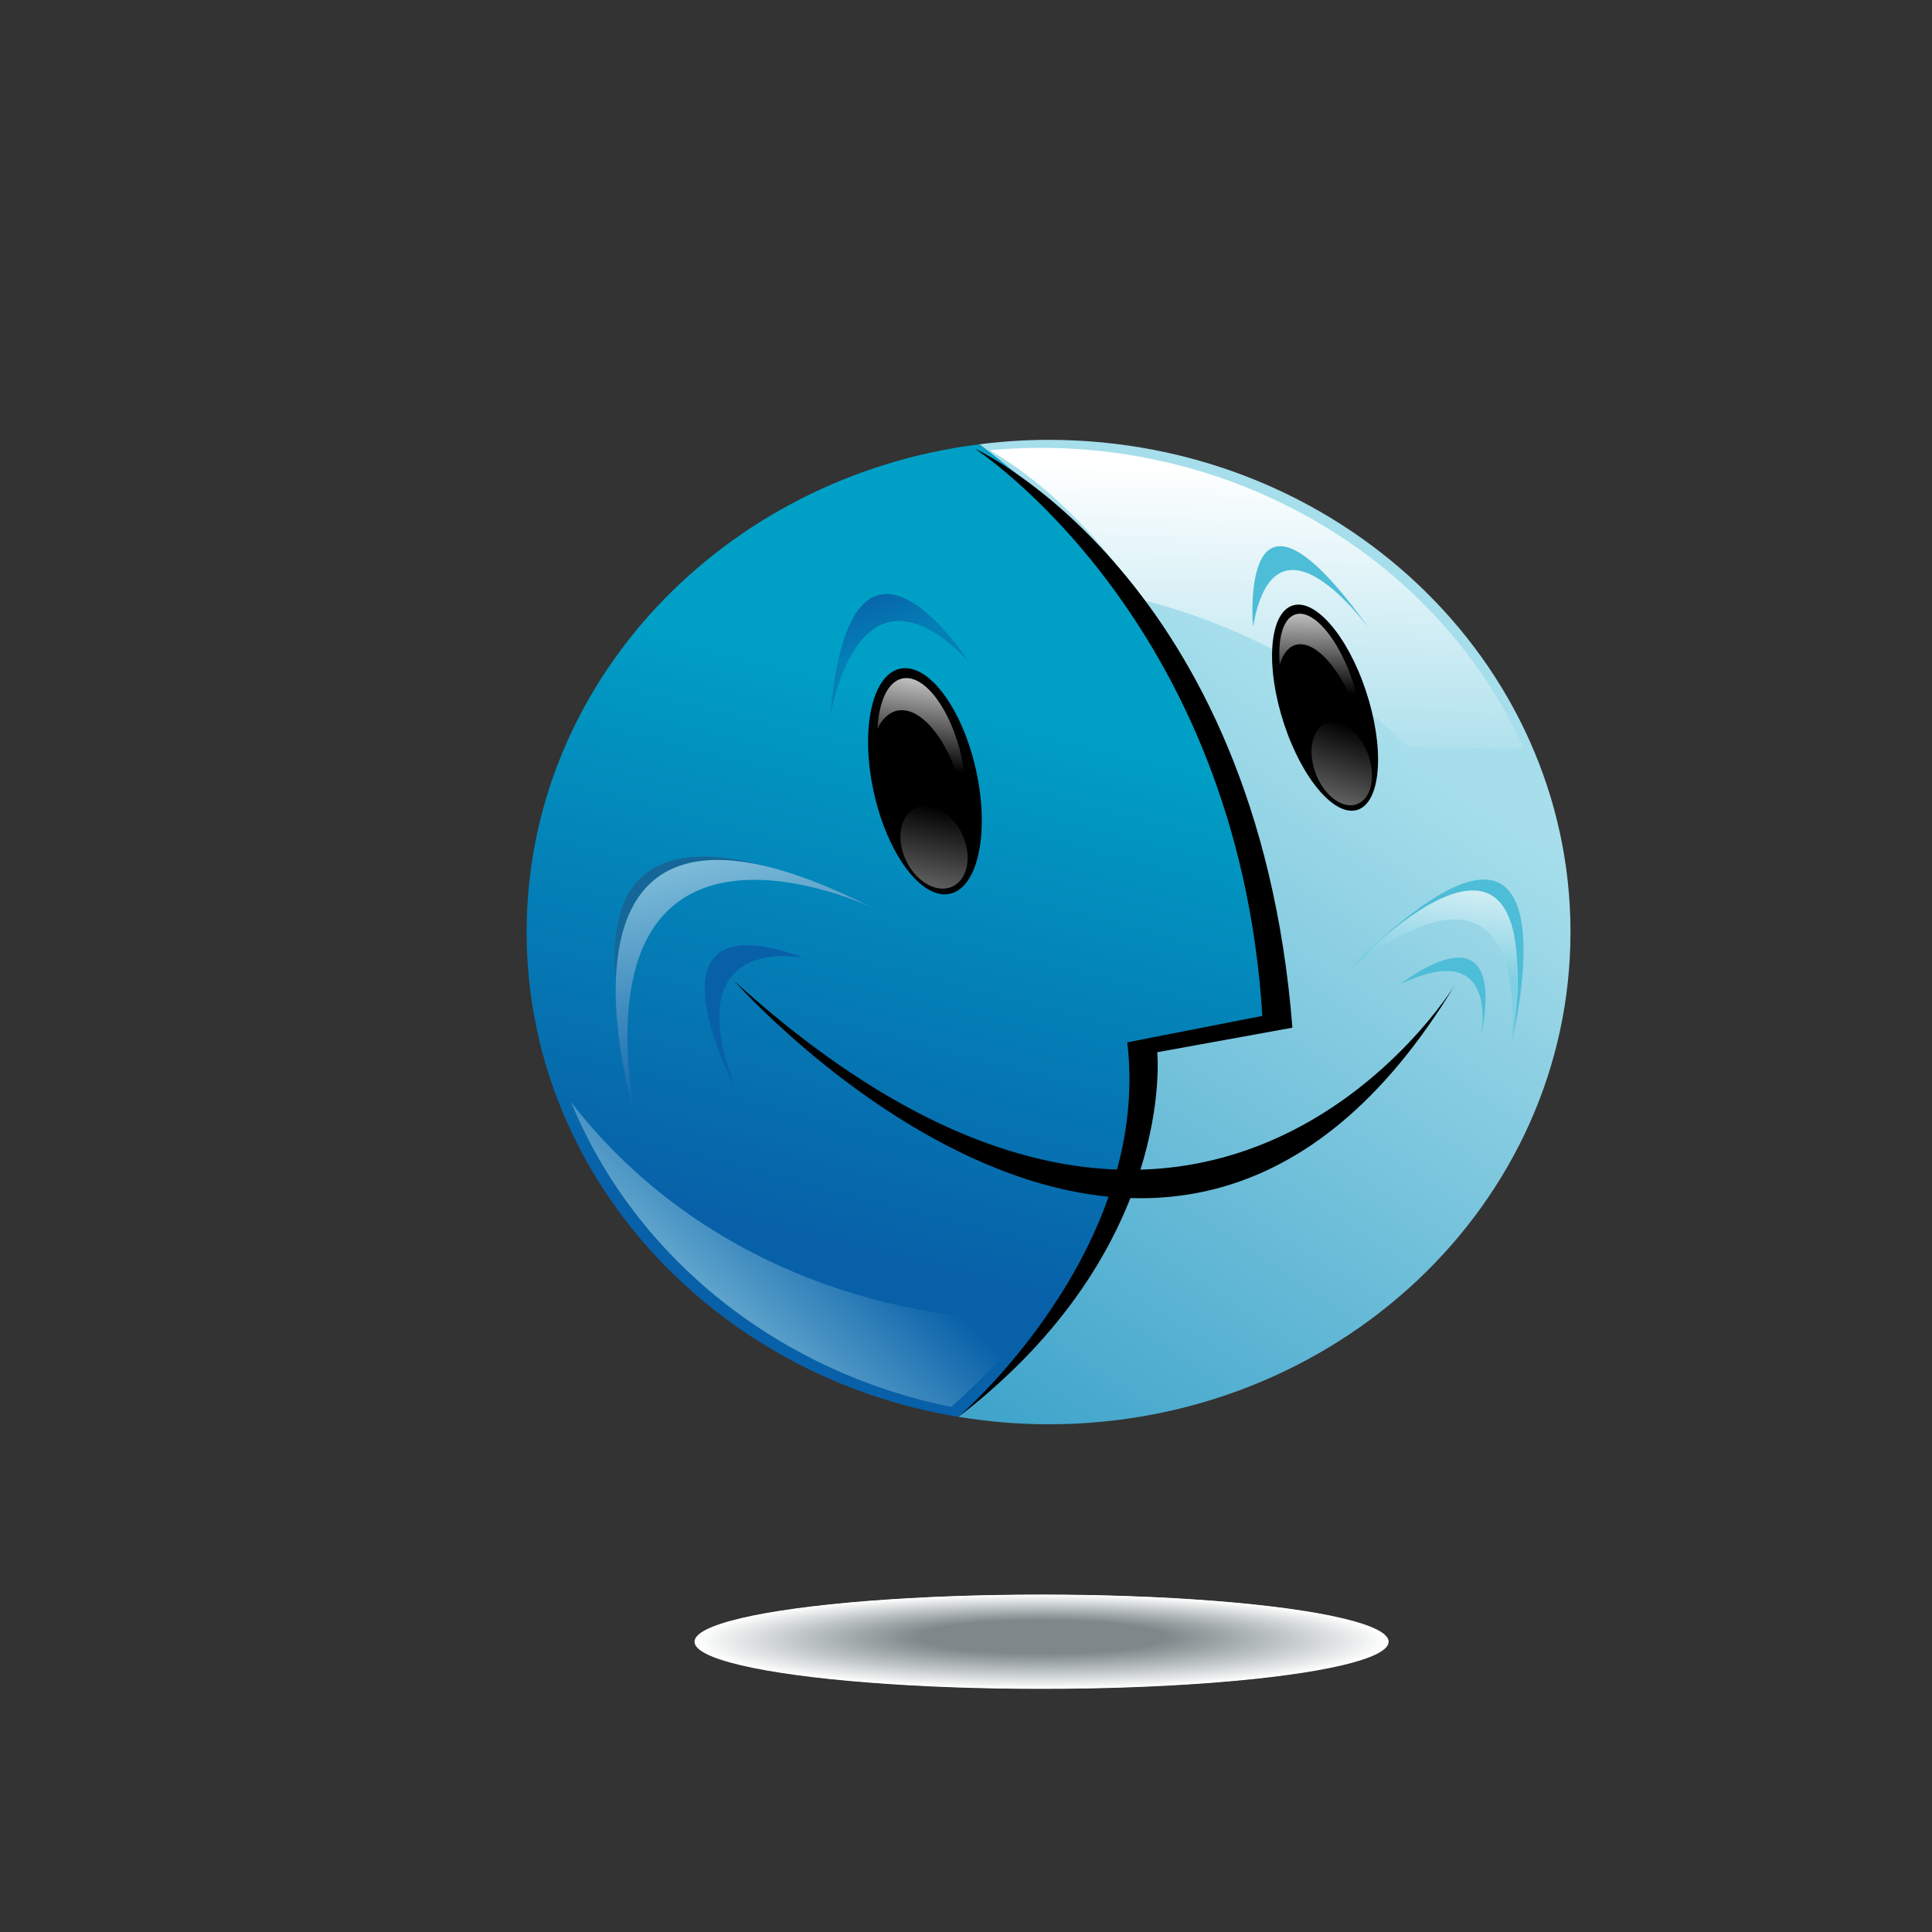 <?xml version="1.0" encoding="UTF-8" standalone="no"?>
<!-- Created with Inkscape (http://www.inkscape.org/) -->
<svg
   xmlns:dc="http://purl.org/dc/elements/1.1/"
   xmlns:cc="http://creativecommons.org/ns#"
   xmlns:rdf="http://www.w3.org/1999/02/22-rdf-syntax-ns#"
   xmlns:svg="http://www.w3.org/2000/svg"
   xmlns="http://www.w3.org/2000/svg"
   xmlns:xlink="http://www.w3.org/1999/xlink"
   xmlns:sodipodi="http://sodipodi.sourceforge.net/DTD/sodipodi-0.dtd"
   xmlns:inkscape="http://www.inkscape.org/namespaces/inkscape"
   width="50"
   height="50"
   id="svg31794"
   sodipodi:version="0.32"
   inkscape:version="0.46"
   sodipodi:docbase="/home/adriano/Desktop/umit_icons"
   sodipodi:docname="macosx.svg"
   inkscape:export-filename="/home/adriano/Desktop/umit_icons/macosx_75.png"
   inkscape:export-xdpi="84.879997"
   inkscape:export-ydpi="84.879997"
   inkscape:output_extension="org.inkscape.output.svg.inkscape"
   version="1.0">
  <rect width="100%" height="100%" fill="#333333" stroke="none"/>
  <defs
     id="defs3">
    <inkscape:perspective
       sodipodi:type="inkscape:persp3d"
       inkscape:vp_x="0 : 40 : 1"
       inkscape:vp_y="0 : 1000 : 0"
       inkscape:vp_z="80 : 40 : 1"
       inkscape:persp3d-origin="40 : 26.666667 : 1"
       id="perspective307" />
    <linearGradient
       id="XMLID_403_"
       gradientUnits="userSpaceOnUse"
       x1="744.783"
       y1="593.922"
       x2="755.195"
       y2="547.564"
       gradientTransform="matrix(0.908,9e-2,-2.4e-2,0.986,80.909,-61.293)">
      <stop
         offset="0"
         style="stop-color:#FFFFFF"
         id="stop4014" />
      <stop
         offset="1"
         style="stop-color:#000000"
         id="stop4016" />
      <midPointStop
         offset="0"
         style="stop-color:#FFFFFF"
         id="midPointStop4018" />
      <midPointStop
         offset="0.5"
         style="stop-color:#FFFFFF"
         id="midPointStop4020" />
      <midPointStop
         offset="1"
         style="stop-color:#000000"
         id="midPointStop4022" />
    </linearGradient>
    <linearGradient
       inkscape:collect="always"
       xlink:href="#XMLID_403_"
       id="linearGradient30244"
       gradientUnits="userSpaceOnUse"
       gradientTransform="matrix(0.908,9e-2,-2.4e-2,0.986,80.909,-61.293)"
       x1="744.783"
       y1="593.922"
       x2="755.195"
       y2="547.564" />
    <linearGradient
       id="XMLID_402_"
       gradientUnits="userSpaceOnUse"
       x1="657.099"
       y1="611.441"
       x2="667.512"
       y2="565.082">
      <stop
         offset="0"
         style="stop-color:#FFFFFF"
         id="stop3999" />
      <stop
         offset="1"
         style="stop-color:#000000"
         id="stop4001" />
      <midPointStop
         offset="0"
         style="stop-color:#FFFFFF"
         id="midPointStop4003" />
      <midPointStop
         offset="0.5"
         style="stop-color:#FFFFFF"
         id="midPointStop4005" />
      <midPointStop
         offset="1"
         style="stop-color:#000000"
         id="midPointStop4007" />
    </linearGradient>
    <linearGradient
       inkscape:collect="always"
       xlink:href="#XMLID_402_"
       id="linearGradient30243"
       gradientUnits="userSpaceOnUse"
       x1="657.099"
       y1="611.441"
       x2="667.512"
       y2="565.082" />
    <linearGradient
       id="XMLID_401_"
       gradientUnits="userSpaceOnUse"
       x1="737.697"
       y1="512.862"
       x2="732.344"
       y2="535.974"
       gradientTransform="matrix(0.98,-0.197,0.197,0.98,-76.656,158.577)">
      <stop
         offset="0"
         style="stop-color:#FFFFFF"
         id="stop3984" />
      <stop
         offset="1"
         style="stop-color:#000000"
         id="stop3986" />
      <midPointStop
         offset="0"
         style="stop-color:#FFFFFF"
         id="midPointStop3988" />
      <midPointStop
         offset="0.5"
         style="stop-color:#FFFFFF"
         id="midPointStop3990" />
      <midPointStop
         offset="1"
         style="stop-color:#000000"
         id="midPointStop3992" />
    </linearGradient>
    <linearGradient
       inkscape:collect="always"
       xlink:href="#XMLID_401_"
       id="linearGradient30242"
       gradientUnits="userSpaceOnUse"
       gradientTransform="matrix(0.98,-0.197,0.197,0.98,-76.656,158.577)"
       x1="737.697"
       y1="512.862"
       x2="732.344"
       y2="535.974" />
    <linearGradient
       id="XMLID_400_"
       gradientUnits="userSpaceOnUse"
       x1="664.17"
       y1="530.028"
       x2="658.48"
       y2="554.597"
       gradientTransform="matrix(0.998,-5.77e-2,5.77e-2,0.998,-26.46,40.303)">
      <stop
         offset="0"
         style="stop-color:#FFFFFF"
         id="stop3967" />
      <stop
         offset="1"
         style="stop-color:#000000"
         id="stop3969" />
      <midPointStop
         offset="0"
         style="stop-color:#FFFFFF"
         id="midPointStop3971" />
      <midPointStop
         offset="0.5"
         style="stop-color:#FFFFFF"
         id="midPointStop3973" />
      <midPointStop
         offset="1"
         style="stop-color:#000000"
         id="midPointStop3975" />
    </linearGradient>
    <linearGradient
       inkscape:collect="always"
       xlink:href="#XMLID_400_"
       id="linearGradient30241"
       gradientUnits="userSpaceOnUse"
       gradientTransform="matrix(0.998,-5.77e-2,5.77e-2,0.998,-26.46,40.303)"
       x1="664.17"
       y1="530.028"
       x2="658.48"
       y2="554.597" />
    <linearGradient
       id="XMLID_399_"
       gradientUnits="userSpaceOnUse"
       x1="775.172"
       y1="572.329"
       x2="771.028"
       y2="601.344">
      <stop
         offset="0"
         style="stop-color:#FFFFFF"
         id="stop3950" />
      <stop
         offset="1"
         style="stop-color:#80CFE2"
         id="stop3952" />
      <midPointStop
         offset="0"
         style="stop-color:#FFFFFF"
         id="midPointStop3954" />
      <midPointStop
         offset="0.5"
         style="stop-color:#FFFFFF"
         id="midPointStop3956" />
      <midPointStop
         offset="1"
         style="stop-color:#80CFE2"
         id="midPointStop3958" />
    </linearGradient>
    <linearGradient
       inkscape:collect="always"
       xlink:href="#XMLID_399_"
       id="linearGradient30240"
       gradientUnits="userSpaceOnUse"
       x1="775.172"
       y1="572.329"
       x2="771.028"
       y2="601.344" />
    <linearGradient
       id="XMLID_398_"
       gradientUnits="userSpaceOnUse"
       x1="613.708"
       y1="555.017"
       x2="632.309"
       y2="629.419">
      <stop
         offset="0"
         style="stop-color:#ABE0EC"
         id="stop3935" />
      <stop
         offset="1"
         style="stop-color:#0860A8"
         id="stop3937" />
      <midPointStop
         offset="0"
         style="stop-color:#ABE0EC"
         id="midPointStop3939" />
      <midPointStop
         offset="0.5"
         style="stop-color:#ABE0EC"
         id="midPointStop3941" />
      <midPointStop
         offset="1"
         style="stop-color:#0860A8"
         id="midPointStop3943" />
    </linearGradient>
    <linearGradient
       inkscape:collect="always"
       xlink:href="#XMLID_398_"
       id="linearGradient30239"
       gradientUnits="userSpaceOnUse"
       x1="613.708"
       y1="555.017"
       x2="632.309"
       y2="629.419" />
    <linearGradient
       id="XMLID_397_"
       gradientUnits="userSpaceOnUse"
       x1="655.783"
       y1="562.698"
       x2="667.868"
       y2="581.009"
       gradientTransform="matrix(0.6,0.143,-0.15,0.626,341.344,70.011)">
      <stop
         offset="0"
         style="stop-color:#0860A8"
         id="stop3675" />
      <stop
         offset="1"
         style="stop-color:#0480B7"
         id="stop3677" />
      <midPointStop
         offset="0"
         style="stop-color:#0860A8"
         id="midPointStop3679" />
      <midPointStop
         offset="0.5"
         style="stop-color:#0860A8"
         id="midPointStop3681" />
      <midPointStop
         offset="1"
         style="stop-color:#0480B7"
         id="midPointStop3683" />
    </linearGradient>
    <linearGradient
       inkscape:collect="always"
       xlink:href="#XMLID_397_"
       id="linearGradient30238"
       gradientUnits="userSpaceOnUse"
       gradientTransform="matrix(0.6,0.143,-0.15,0.626,341.344,70.011)"
       x1="655.783"
       y1="562.698"
       x2="667.868"
       y2="581.009" />
    <linearGradient
       id="XMLID_396_"
       gradientUnits="userSpaceOnUse"
       x1="597.908"
       y1="695.514"
       x2="644.035"
       y2="650.125">
      <stop
         offset="0"
         style="stop-color:#ABE0EC"
         id="stop3657" />
      <stop
         offset="1"
         style="stop-color:#0860A8"
         id="stop3659" />
      <midPointStop
         offset="0"
         style="stop-color:#ABE0EC"
         id="midPointStop3661" />
      <midPointStop
         offset="0.5"
         style="stop-color:#ABE0EC"
         id="midPointStop3663" />
      <midPointStop
         offset="1"
         style="stop-color:#0860A8"
         id="midPointStop3665" />
    </linearGradient>
    <linearGradient
       inkscape:collect="always"
       xlink:href="#XMLID_396_"
       id="linearGradient30237"
       gradientUnits="userSpaceOnUse"
       x1="597.908"
       y1="695.514"
       x2="644.035"
       y2="650.125" />
    <linearGradient
       id="XMLID_395_"
       gradientUnits="userSpaceOnUse"
       x1="731.738"
       y1="487.953"
       x2="721.222"
       y2="585.81"
       gradientTransform="matrix(0.997,-7.71e-2,7.71e-2,0.997,-32.807,59.153)">
      <stop
         offset="0"
         style="stop-color:#FFFFFF"
         id="stop3637" />
      <stop
         offset="1"
         style="stop-color:#80CFE2"
         id="stop3639" />
      <midPointStop
         offset="0"
         style="stop-color:#FFFFFF"
         id="midPointStop3641" />
      <midPointStop
         offset="0.5"
         style="stop-color:#FFFFFF"
         id="midPointStop3643" />
      <midPointStop
         offset="1"
         style="stop-color:#80CFE2"
         id="midPointStop3645" />
    </linearGradient>
    <linearGradient
       inkscape:collect="always"
       xlink:href="#XMLID_395_"
       id="linearGradient30236"
       gradientUnits="userSpaceOnUse"
       gradientTransform="matrix(0.997,-7.71e-2,7.71e-2,0.997,-32.807,59.153)"
       x1="731.738"
       y1="487.953"
       x2="721.222"
       y2="585.81" />
    <linearGradient
       id="XMLID_394_"
       gradientUnits="userSpaceOnUse"
       x1="742.973"
       y1="490.404"
       x2="698.777"
       y2="608.816"
       gradientTransform="matrix(0.98,0.149,-0.151,0.996,89.834,-108.256)">
      <stop
         offset="0"
         style="stop-color:#FFFFFF"
         id="stop3619" />
      <stop
         offset="1"
         style="stop-color:#80CFE2"
         id="stop3621" />
      <midPointStop
         offset="0"
         style="stop-color:#FFFFFF"
         id="midPointStop3623" />
      <midPointStop
         offset="0.5"
         style="stop-color:#FFFFFF"
         id="midPointStop3625" />
      <midPointStop
         offset="1"
         style="stop-color:#80CFE2"
         id="midPointStop3627" />
    </linearGradient>
    <linearGradient
       inkscape:collect="always"
       xlink:href="#XMLID_394_"
       id="linearGradient30235"
       gradientUnits="userSpaceOnUse"
       gradientTransform="matrix(0.98,0.149,-0.151,0.996,89.834,-108.256)"
       x1="742.973"
       y1="490.404"
       x2="698.777"
       y2="608.816" />
    <linearGradient
       id="XMLID_393_"
       gradientUnits="userSpaceOnUse"
       x1="747.33"
       y1="541.214"
       x2="650.381"
       y2="680.25">
      <stop
         offset="0"
         style="stop-color:#A6DEEB"
         id="stop3599" />
      <stop
         offset="1"
         style="stop-color:#41A5CB"
         id="stop3601" />
      <midPointStop
         offset="0"
         style="stop-color:#A6DEEB"
         id="midPointStop3603" />
      <midPointStop
         offset="0.5"
         style="stop-color:#A6DEEB"
         id="midPointStop3605" />
      <midPointStop
         offset="1"
         style="stop-color:#41A5CB"
         id="midPointStop3607" />
    </linearGradient>
    <linearGradient
       inkscape:collect="always"
       xlink:href="#XMLID_393_"
       id="linearGradient30234"
       gradientUnits="userSpaceOnUse"
       x1="747.33"
       y1="541.214"
       x2="650.381"
       y2="680.25" />
    <linearGradient
       id="XMLID_392_"
       gradientUnits="userSpaceOnUse"
       x1="674.474"
       y1="538.863"
       x2="640.831"
       y2="663.597">
      <stop
         offset="0"
         style="stop-color:#00A0C6"
         id="stop3584" />
      <stop
         offset="1"
         style="stop-color:#0860A8"
         id="stop3586" />
      <midPointStop
         offset="0"
         style="stop-color:#00A0C6"
         id="midPointStop3588" />
      <midPointStop
         offset="0.5"
         style="stop-color:#00A0C6"
         id="midPointStop3590" />
      <midPointStop
         offset="1"
         style="stop-color:#0860A8"
         id="midPointStop3592" />
    </linearGradient>
    <linearGradient
       inkscape:collect="always"
       xlink:href="#XMLID_392_"
       id="linearGradient30233"
       gradientUnits="userSpaceOnUse"
       x1="674.474"
       y1="538.863"
       x2="640.831"
       y2="663.597" />
  </defs>
  <sodipodi:namedview
     id="base"
     pagecolor="#ffffff"
     bordercolor="#666666"
     borderopacity="1.0"
     inkscape:pageopacity="0.0"
     inkscape:pageshadow="2"
     inkscape:zoom="4.5614035"
     inkscape:cx="33.499998"
     inkscape:cy="-1.3076904"
     inkscape:current-layer="layer1"
     showgrid="true"
     inkscape:grid-bbox="true"
     inkscape:window-width="1024"
     inkscape:window-height="722"
     inkscape:window-x="4"
     inkscape:window-y="25">
    <inkscape:grid
       id="GridFromPre046Settings"
       type="xygrid"
       originx="0px"
       originy="0pt"
       spacingx="1pt"
       spacingy="1pt"
       color="#0000ff"
       empcolor="#0000ff"
       opacity="0.2"
       empopacity="0.4"
       empspacing="5"
       units="pt"
       visible="true"
       enabled="true" />
  </sodipodi:namedview>
  <g
     id="layer1"
     inkscape:label="Layer 1"
     inkscape:groupmode="layer">
    <g
       id="g3578"
       transform="matrix(0.123,0,0,0.116,-57.689,-44.641)">
      <g
         id="g3580">
        <linearGradient
           id="linearGradient31964"
           gradientUnits="userSpaceOnUse"
           x1="674.474"
           y1="538.863"
           x2="640.831"
           y2="663.597">
          <stop
             offset="0"
             style="stop-color:#00A0C6"
             id="stop31966" />
          <stop
             offset="1"
             style="stop-color:#0860A8"
             id="stop31968" />
          <midPointStop
             offset="0"
             style="stop-color:#00A0C6"
             id="midPointStop31970" />
          <midPointStop
             offset="0.5"
             style="stop-color:#00A0C6"
             id="midPointStop31972" />
          <midPointStop
             offset="1"
             style="stop-color:#0860A8"
             id="midPointStop31974" />
        </linearGradient>
        <path
           knockout="Off"
           d="M 710.963,619.721 L 738.194,614.274 C 738.98,542.752 700.622,504.42 675.096,483.955 C 621.327,491.074 579.821,537.066 579.821,592.784 C 579.821,646.964 619.067,691.948 670.675,700.936 C 715.02,664.79 710.963,619.721 710.963,619.721 z"
           id="path3595"
           style="fill:url(#linearGradient30233)" />
        <linearGradient
           id="linearGradient31979"
           gradientUnits="userSpaceOnUse"
           x1="747.33"
           y1="541.214"
           x2="650.381"
           y2="680.25">
          <stop
             offset="0"
             style="stop-color:#A6DEEB"
             id="stop31981" />
          <stop
             offset="1"
             style="stop-color:#41A5CB"
             id="stop31983" />
          <midPointStop
             offset="0"
             style="stop-color:#A6DEEB"
             id="midPointStop31985" />
          <midPointStop
             offset="0.5"
             style="stop-color:#A6DEEB"
             id="midPointStop31987" />
          <midPointStop
             offset="1"
             style="stop-color:#41A5CB"
             id="midPointStop31989" />
        </linearGradient>
        <path
           knockout="Off"
           d="M 689.638,482.967 C 684.705,482.967 679.858,483.324 675.097,483.954 C 700.622,504.419 735.35,542.728 738.195,614.273 L 710.964,619.72 C 710.964,619.72 715.021,664.788 670.677,700.935 C 676.839,702.007 683.168,702.599 689.639,702.599 C 750.289,702.599 799.457,653.433 799.457,592.783 C 799.457,532.133 750.289,482.967 689.638,482.967 z"
           id="path3610"
           style="fill:url(#linearGradient30234)" />
      </g>
      <g
         id="g3613">
        <path
           knockout="Off"
           d="M 739.976,504.416 C 743.705,506.506 747.611,510.903 751.222,515.975 C 746.954,509.48 743.189,506.018 739.976,504.416 z"
           id="path3615"
           style="fill:none" />
        <linearGradient
           id="linearGradient31999"
           gradientUnits="userSpaceOnUse"
           x1="742.973"
           y1="490.404"
           x2="698.777"
           y2="608.816"
           gradientTransform="matrix(0.98,0.149,-0.151,0.996,89.834,-108.256)">
          <stop
             offset="0"
             style="stop-color:#FFFFFF"
             id="stop32001" />
          <stop
             offset="1"
             style="stop-color:#80CFE2"
             id="stop32003" />
          <midPointStop
             offset="0"
             style="stop-color:#FFFFFF"
             id="midPointStop32005" />
          <midPointStop
             offset="0.5"
             style="stop-color:#FFFFFF"
             id="midPointStop32007" />
          <midPointStop
             offset="1"
             style="stop-color:#80CFE2"
             id="midPointStop32009" />
        </linearGradient>
        <path
           knockout="Off"
           d="M 733.925,503.388 C 735.648,503.064 737.671,503.267 739.976,504.415 C 737.873,503.238 735.829,502.797 733.925,503.388 z"
           id="path3630"
           style="fill:url(#linearGradient30235)" />
      </g>
      <g
         id="g3633">
        <linearGradient
           id="linearGradient32017"
           gradientUnits="userSpaceOnUse"
           x1="731.738"
           y1="487.953"
           x2="721.222"
           y2="585.81"
           gradientTransform="matrix(0.997,-7.71e-2,7.71e-2,0.997,-32.807,59.153)">
          <stop
             offset="0"
             style="stop-color:#FFFFFF"
             id="stop32019" />
          <stop
             offset="1"
             style="stop-color:#80CFE2"
             id="stop32021" />
          <midPointStop
             offset="0"
             style="stop-color:#FFFFFF"
             id="midPointStop32023" />
          <midPointStop
             offset="0.5"
             style="stop-color:#FFFFFF"
             id="midPointStop32025" />
          <midPointStop
             offset="1"
             style="stop-color:#80CFE2"
             id="midPointStop32027" />
        </linearGradient>
        <path
           knockout="Off"
           d="M 677.287,485.29 C 686.698,491.147 698.091,501.251 709.356,518.685 C 730.631,524.381 750.03,535.75 765.392,551.484 L 789.672,551.95 C 770.914,507.718 725.253,480.55 677.287,485.29 z"
           id="path3648"
           style="fill:url(#linearGradient30236)" />
      </g>
      <path
         knockout="Off"
         d="M 706.203,617.387 L 734.619,611.485 C 729.453,522.92 674.099,484.91 674.099,484.91 C 674.099,484.91 733.455,513.581 740.95,614.116 L 712.505,619.587 C 712.505,619.587 716.702,663.446 670.677,700.937 C 670.676,700.936 711.369,663.885 706.203,617.387 z"
         id="path3651" />
      <g
         knockout="Off"
         id="g3653">
        <linearGradient
           id="linearGradient32037"
           gradientUnits="userSpaceOnUse"
           x1="597.908"
           y1="695.514"
           x2="644.035"
           y2="650.125">
          <stop
             offset="0"
             style="stop-color:#ABE0EC"
             id="stop32039" />
          <stop
             offset="1"
             style="stop-color:#0860A8"
             id="stop32041" />
          <midPointStop
             offset="0"
             style="stop-color:#ABE0EC"
             id="midPointStop32043" />
          <midPointStop
             offset="0.5"
             style="stop-color:#ABE0EC"
             id="midPointStop32045" />
          <midPointStop
             offset="1"
             style="stop-color:#0860A8"
             id="midPointStop32047" />
        </linearGradient>
        <path
           knockout="Off"
           d="M 686.195,679.413 C 649.282,679.181 612.575,662.874 589.18,630.727 C 602.868,665.998 633.462,691.112 669.169,698.717 C 674.392,693.801 680.699,687.163 686.195,679.413 z"
           id="path3668"
           style="fill:url(#linearGradient30237)" />
      </g>
      <path
         knockout="Off"
         d="M 600.98,617.674 C 600.98,617.674 591.882,558.898 645.506,584.581 C 645.506,584.582 585.18,550.503 600.98,617.674 z"
         id="path3671"
         style="fill:#146798" />
      <linearGradient
         id="linearGradient32055"
         gradientUnits="userSpaceOnUse"
         x1="655.783"
         y1="562.698"
         x2="667.868"
         y2="581.009"
         gradientTransform="matrix(0.6,0.143,-0.15,0.626,341.344,70.011)">
        <stop
           offset="0"
           style="stop-color:#0860A8"
           id="stop32057" />
        <stop
           offset="1"
           style="stop-color:#0480B7"
           id="stop32059" />
        <midPointStop
           offset="0"
           style="stop-color:#0860A8"
           id="midPointStop32061" />
        <midPointStop
           offset="0.5"
           style="stop-color:#0860A8"
           id="midPointStop32063" />
        <midPointStop
           offset="1"
           style="stop-color:#0480B7"
           id="midPointStop32065" />
      </linearGradient>
      <path
         knockout="Off"
         d="M 643.658,545.009 C 643.658,545.009 649.133,506.482 672.729,532.28 C 672.729,532.281 647.874,491.38 643.658,545.009 z"
         id="path3686"
         style="fill:url(#linearGradient30238)" />
      <path
         knockout="Off"
         d="M 757.352,525.468 C 757.352,525.468 737.403,495.667 732.654,524.738 C 732.654,524.738 729.348,483.654 757.352,525.468 z"
         id="path3688"
         style="fill:#4ebdd7" />
      <path
         knockout="Off"
         d="M 753.719,600.186 C 753.719,600.186 796.092,560.803 787.119,617.135 C 787.12,617.135 803.072,548.837 753.719,600.186 z"
         id="path3690"
         style="fill:#4ebdd7" />
      <path
         knockout="Off"
         d="M 763.636,604.446 C 763.636,604.446 786.568,585.004 780.585,616.409 C 780.585,616.409 785.073,593.478 763.636,604.446 z"
         id="path3692"
         style="fill:#4ebdd7" />
      <path
         knockout="Off"
         d="M 638.108,598.512 C 638.108,598.512 611.187,592.531 623.651,627.426 C 623.651,627.426 602.215,584.554 638.108,598.512 z"
         id="path3694"
         style="fill:#0860a8" />
      <path
         knockout="Off"
         d="M 775.209,604.473 C 775.209,604.473 721.62,697.993 623.544,603.735 C 623.544,603.735 713.963,712.215 775.209,604.473 z"
         id="path3696" />
      <g
         knockout="Off"
         id="g3698">
        <ellipse
           knockout="Off"
           cx="688.171"
           cy="751.11"
           rx="73.026"
           ry="10.514"
           id="ellipse3700"
           sodipodi:cx="688.17102"
           sodipodi:cy="751.10999"
           sodipodi:rx="73.026001"
           sodipodi:ry="10.514"
           style="fill:#ffffff" />
        <ellipse
           knockout="Off"
           cx="688.171"
           cy="751.1"
           rx="72.615"
           ry="10.455"
           id="ellipse3702"
           sodipodi:cx="688.17102"
           sodipodi:cy="751.09998"
           sodipodi:rx="72.614998"
           sodipodi:ry="10.455"
           style="fill:#fefefe" />
        <ellipse
           knockout="Off"
           cx="688.171"
           cy="751.09"
           rx="72.204"
           ry="10.396"
           id="ellipse3704"
           sodipodi:cx="688.17102"
           sodipodi:cy="751.09003"
           sodipodi:rx="72.204002"
           sodipodi:ry="10.396"
           style="fill:#fdfdfd" />
        <ellipse
           knockout="Off"
           cx="688.171"
           cy="751.083"
           rx="71.793"
           ry="10.336"
           id="ellipse3706"
           sodipodi:cx="688.17102"
           sodipodi:cy="751.08301"
           sodipodi:rx="71.792999"
           sodipodi:ry="10.336"
           style="fill:#fbfcfc" />
        <ellipse
           knockout="Off"
           cx="688.171"
           cy="751.073"
           rx="71.382"
           ry="10.277"
           id="ellipse3708"
           sodipodi:cx="688.17102"
           sodipodi:cy="751.073"
           sodipodi:rx="71.382004"
           sodipodi:ry="10.277"
           style="fill:#fafbfb" />
        <ellipse
           knockout="Off"
           cx="688.171"
           cy="751.063"
           rx="70.972"
           ry="10.219"
           id="ellipse3710"
           sodipodi:cx="688.17102"
           sodipodi:cy="751.06299"
           sodipodi:rx="70.972"
           sodipodi:ry="10.219"
           style="fill:#f9fafa" />
        <ellipse
           knockout="Off"
           cx="688.171"
           cy="751.053"
           rx="70.561"
           ry="10.16"
           id="ellipse3712"
           sodipodi:cx="688.17102"
           sodipodi:cy="751.05298"
           sodipodi:rx="70.560997"
           sodipodi:ry="10.16"
           style="fill:#f8f9f9" />
        <ellipse
           knockout="Off"
           cx="688.171"
           cy="751.045"
           rx="70.15"
           ry="10.1"
           id="ellipse3714"
           sodipodi:cx="688.17102"
           sodipodi:cy="751.04498"
           sodipodi:rx="70.150002"
           sodipodi:ry="10.1"
           style="fill:#f6f7f7" />
        <ellipse
           knockout="Off"
           cx="688.171"
           cy="751.036"
           rx="69.739"
           ry="10.041"
           id="ellipse3716"
           sodipodi:cx="688.17102"
           sodipodi:cy="751.03601"
           sodipodi:rx="69.738998"
           sodipodi:ry="10.041"
           style="fill:#f5f6f6" />
        <ellipse
           knockout="Off"
           cx="688.171"
           cy="751.026"
           rx="69.329"
           ry="9.982"
           id="ellipse3718"
           sodipodi:cx="688.17102"
           sodipodi:cy="751.026"
           sodipodi:rx="69.329002"
           sodipodi:ry="9.9820004"
           style="fill:#f4f5f5" />
        <ellipse
           knockout="Off"
           cx="688.171"
           cy="751.018"
           rx="68.917"
           ry="9.922"
           id="ellipse3720"
           sodipodi:cx="688.17102"
           sodipodi:cy="751.01801"
           sodipodi:rx="68.917"
           sodipodi:ry="9.9219999"
           style="fill:#f3f4f4" />
        <ellipse
           knockout="Off"
           cx="688.171"
           cy="751.008"
           rx="68.506"
           ry="9.863"
           id="ellipse3722"
           sodipodi:cx="688.17102"
           sodipodi:cy="751.008"
           sodipodi:rx="68.505997"
           sodipodi:ry="9.8629999"
           style="fill:#f2f3f3" />
        <ellipse
           knockout="Off"
           cx="688.17"
           cy="750.999"
           rx="68.096"
           ry="9.805"
           id="ellipse3724"
           sodipodi:cx="688.16998"
           sodipodi:cy="750.99902"
           sodipodi:rx="68.096001"
           sodipodi:ry="9.8050003"
           style="fill:#f0f2f2" />
        <ellipse
           knockout="Off"
           cx="688.171"
           cy="750.989"
           rx="67.685"
           ry="9.746"
           id="ellipse3726"
           sodipodi:cx="688.17102"
           sodipodi:cy="750.98901"
           sodipodi:rx="67.684998"
           sodipodi:ry="9.7460003"
           style="fill:#eff1f1" />
        <ellipse
           knockout="Off"
           cx="688.171"
           cy="750.981"
           rx="67.274"
           ry="9.686"
           id="ellipse3728"
           sodipodi:cx="688.17102"
           sodipodi:cy="750.98102"
           sodipodi:rx="67.274002"
           sodipodi:ry="9.6859999"
           style="fill:#eef0f0" />
        <ellipse
           knockout="Off"
           cx="688.17"
           cy="750.971"
           rx="66.863"
           ry="9.627"
           id="ellipse3730"
           sodipodi:cx="688.16998"
           sodipodi:cy="750.97101"
           sodipodi:rx="66.862999"
           sodipodi:ry="9.6269999"
           style="fill:#edefef" />
        <ellipse
           knockout="Off"
           cx="688.171"
           cy="750.961"
           rx="66.453"
           ry="9.568"
           id="ellipse3732"
           sodipodi:cx="688.17102"
           sodipodi:cy="750.961"
           sodipodi:rx="66.453003"
           sodipodi:ry="9.5679998"
           style="fill:#ebedee" />
        <ellipse
           knockout="Off"
           cx="688.171"
           cy="750.954"
           rx="66.042"
           ry="9.508"
           id="ellipse3734"
           sodipodi:cx="688.17102"
           sodipodi:cy="750.95398"
           sodipodi:rx="66.042"
           sodipodi:ry="9.5080004"
           style="fill:#eaeced" />
        <ellipse
           knockout="Off"
           cx="688.171"
           cy="750.944"
           rx="65.63"
           ry="9.449"
           id="ellipse3736"
           sodipodi:cx="688.17102"
           sodipodi:cy="750.94397"
           sodipodi:rx="65.629997"
           sodipodi:ry="9.4490004"
           style="fill:#e9ebec" />
        <ellipse
           knockout="Off"
           cx="688.171"
           cy="750.934"
           rx="65.22"
           ry="9.391"
           id="ellipse3738"
           sodipodi:cx="688.17102"
           sodipodi:cy="750.93402"
           sodipodi:rx="65.220001"
           sodipodi:ry="9.3909998"
           style="fill:#e8ebeb" />
        <ellipse
           knockout="Off"
           cx="688.171"
           cy="750.926"
           rx="64.809"
           ry="9.33"
           id="ellipse3740"
           sodipodi:cx="688.17102"
           sodipodi:cy="750.92603"
           sodipodi:rx="64.808998"
           sodipodi:ry="9.3299999"
           style="fill:#e7eaea" />
        <ellipse
           knockout="Off"
           cx="688.171"
           cy="750.917"
           rx="64.398"
           ry="9.271"
           id="ellipse3742"
           sodipodi:cx="688.17102"
           sodipodi:cy="750.91699"
           sodipodi:rx="64.398003"
           sodipodi:ry="9.2709999"
           style="fill:#e5e8e9" />
        <ellipse
           knockout="Off"
           cx="688.17"
           cy="750.907"
           rx="63.987"
           ry="9.213"
           id="ellipse3744"
           sodipodi:cx="688.16998"
           sodipodi:cy="750.90698"
           sodipodi:rx="63.987"
           sodipodi:ry="9.2130003"
           style="fill:#e4e7e8" />
        <ellipse
           knockout="Off"
           cx="688.17"
           cy="750.897"
           rx="63.576"
           ry="9.154"
           id="ellipse3746"
           sodipodi:cx="688.16998"
           sodipodi:cy="750.89697"
           sodipodi:rx="63.576"
           sodipodi:ry="9.1540003"
           style="fill:#e3e6e7" />
        <ellipse
           knockout="Off"
           cx="688.171"
           cy="750.889"
           rx="63.166"
           ry="9.094"
           id="ellipse3748"
           sodipodi:cx="688.17102"
           sodipodi:cy="750.88898"
           sodipodi:rx="63.166"
           sodipodi:ry="9.0939999"
           style="fill:#e2e5e6" />
        <ellipse
           knockout="Off"
           cx="688.17"
           cy="750.879"
           rx="62.755"
           ry="9.035"
           id="ellipse3750"
           sodipodi:cx="688.16998"
           sodipodi:cy="750.87903"
           sodipodi:rx="62.755001"
           sodipodi:ry="9.0349998"
           style="fill:#e1e4e5" />
        <ellipse
           knockout="Off"
           cx="688.171"
           cy="750.87"
           rx="62.344"
           ry="8.977"
           id="ellipse3752"
           sodipodi:cx="688.17102"
           sodipodi:cy="750.87"
           sodipodi:rx="62.344002"
           sodipodi:ry="8.9770002"
           style="fill:#e0e3e4" />
        <ellipse
           knockout="Off"
           cx="688.171"
           cy="750.862"
           rx="61.933"
           ry="8.916"
           id="ellipse3754"
           sodipodi:cx="688.17102"
           sodipodi:cy="750.862"
           sodipodi:rx="61.932999"
           sodipodi:ry="8.9160004"
           style="fill:#dfe2e3" />
        <ellipse
           knockout="Off"
           cx="688.171"
           cy="750.852"
           rx="61.522"
           ry="8.857"
           id="ellipse3756"
           sodipodi:cx="688.17102"
           sodipodi:cy="750.85199"
           sodipodi:rx="61.521999"
           sodipodi:ry="8.8570004"
           style="fill:#dee1e2" />
        <ellipse
           knockout="Off"
           cx="688.171"
           cy="750.842"
           rx="61.112"
           ry="8.799"
           id="ellipse3758"
           sodipodi:cx="688.17102"
           sodipodi:cy="750.84198"
           sodipodi:rx="61.112"
           sodipodi:ry="8.7989998"
           style="fill:#dde0e1" />
        <ellipse
           knockout="Off"
           cx="688.171"
           cy="750.833"
           rx="60.701"
           ry="8.74"
           id="ellipse3760"
           sodipodi:cx="688.17102"
           sodipodi:cy="750.83301"
           sodipodi:rx="60.701"
           sodipodi:ry="8.7399998"
           style="fill:#dbdfe0" />
        <ellipse
           knockout="Off"
           cx="688.171"
           cy="750.825"
           rx="60.29"
           ry="8.68"
           id="ellipse3762"
           sodipodi:cx="688.17102"
           sodipodi:cy="750.82501"
           sodipodi:rx="60.290001"
           sodipodi:ry="8.6800003"
           style="fill:#dadedf" />
        <ellipse
           knockout="Off"
           cx="688.171"
           cy="750.815"
           rx="59.879"
           ry="8.621"
           id="ellipse3764"
           sodipodi:cx="688.17102"
           sodipodi:cy="750.815"
           sodipodi:rx="59.879002"
           sodipodi:ry="8.6210003"
           style="fill:#d9ddde" />
        <ellipse
           knockout="Off"
           cx="688.171"
           cy="750.805"
           rx="59.468"
           ry="8.562"
           id="ellipse3766"
           sodipodi:cx="688.17102"
           sodipodi:cy="750.80499"
           sodipodi:rx="59.467999"
           sodipodi:ry="8.5620003"
           style="fill:#d8dcdd" />
        <ellipse
           knockout="Off"
           cx="688.171"
           cy="750.797"
           rx="59.057"
           ry="8.502"
           id="ellipse3768"
           sodipodi:cx="688.17102"
           sodipodi:cy="750.797"
           sodipodi:rx="59.056999"
           sodipodi:ry="8.5019999"
           style="fill:#d6dadb" />
        <ellipse
           knockout="Off"
           cx="688.171"
           cy="750.788"
           rx="58.646"
           ry="8.443"
           id="ellipse3770"
           sodipodi:cx="688.17102"
           sodipodi:cy="750.78802"
           sodipodi:rx="58.646"
           sodipodi:ry="8.4429998"
           style="fill:#d5d9da" />
        <ellipse
           knockout="Off"
           cx="688.171"
           cy="750.778"
           rx="58.236"
           ry="8.385"
           id="ellipse3772"
           sodipodi:cx="688.17102"
           sodipodi:cy="750.77802"
           sodipodi:rx="58.236"
           sodipodi:ry="8.3850002"
           style="fill:#d4d8d9" />
        <ellipse
           knockout="Off"
           cx="688.171"
           cy="750.768"
           rx="57.825"
           ry="8.326"
           id="ellipse3774"
           sodipodi:cx="688.17102"
           sodipodi:cy="750.76801"
           sodipodi:rx="57.825001"
           sodipodi:ry="8.3260002"
           style="fill:#d3d7d8" />
        <ellipse
           knockout="Off"
           cx="688.171"
           cy="750.76"
           rx="57.414"
           ry="8.266"
           id="ellipse3776"
           sodipodi:cx="688.17102"
           sodipodi:cy="750.76001"
           sodipodi:rx="57.414001"
           sodipodi:ry="8.2659998"
           style="fill:#d2d6d7" />
        <ellipse
           knockout="Off"
           cx="688.171"
           cy="750.75"
           rx="57.003"
           ry="8.207"
           id="ellipse3778"
           sodipodi:cx="688.17102"
           sodipodi:cy="750.75"
           sodipodi:rx="57.002998"
           sodipodi:ry="8.2069998"
           style="fill:#d0d5d6" />
        <ellipse
           knockout="Off"
           cx="688.171"
           cy="750.741"
           rx="56.592"
           ry="8.148"
           id="ellipse3780"
           sodipodi:cx="688.17102"
           sodipodi:cy="750.74103"
           sodipodi:rx="56.591999"
           sodipodi:ry="8.1479998"
           style="fill:#cfd4d5" />
        <ellipse
           knockout="Off"
           cx="688.171"
           cy="750.731"
           rx="56.181"
           ry="8.09"
           id="ellipse3782"
           sodipodi:cx="688.17102"
           sodipodi:cy="750.73102"
           sodipodi:rx="56.181"
           sodipodi:ry="8.0900002"
           style="fill:#ced3d4" />
        <ellipse
           knockout="Off"
           cx="688.171"
           cy="750.723"
           rx="55.77"
           ry="8.029"
           id="ellipse3784"
           sodipodi:cx="688.17102"
           sodipodi:cy="750.72302"
           sodipodi:rx="55.77"
           sodipodi:ry="8.0290003"
           style="fill:#cdd2d3" />
        <ellipse
           knockout="Off"
           cx="688.171"
           cy="750.713"
           rx="55.36"
           ry="7.971"
           id="ellipse3786"
           sodipodi:cx="688.17102"
           sodipodi:cy="750.71301"
           sodipodi:rx="55.360001"
           sodipodi:ry="7.9710002"
           style="fill:#ccd1d2" />
        <ellipse
           knockout="Off"
           cx="688.171"
           cy="750.704"
           rx="54.949"
           ry="7.912"
           id="ellipse3788"
           sodipodi:cx="688.17102"
           sodipodi:cy="750.70398"
           sodipodi:rx="54.949001"
           sodipodi:ry="7.9120002"
           style="fill:#cbd0d1" />
        <ellipse
           knockout="Off"
           cx="688.17"
           cy="750.696"
           rx="54.538"
           ry="7.852"
           id="ellipse3790"
           sodipodi:cx="688.16998"
           sodipodi:cy="750.69598"
           sodipodi:rx="54.537998"
           sodipodi:ry="7.8520002"
           style="fill:#cacfd0" />
        <ellipse
           knockout="Off"
           cx="688.171"
           cy="750.686"
           rx="54.126"
           ry="7.793"
           id="ellipse3792"
           sodipodi:cx="688.17102"
           sodipodi:cy="750.68597"
           sodipodi:rx="54.125999"
           sodipodi:ry="7.7930002"
           style="fill:#c9cecf" />
        <ellipse
           knockout="Off"
           cx="688.171"
           cy="750.676"
           rx="53.716"
           ry="7.734"
           id="ellipse3794"
           sodipodi:cx="688.17102"
           sodipodi:cy="750.67603"
           sodipodi:rx="53.716"
           sodipodi:ry="7.7340002"
           style="fill:#c8cdce" />
        <ellipse
           knockout="Off"
           cx="688.171"
           cy="750.668"
           rx="53.305"
           ry="7.674"
           id="ellipse3796"
           sodipodi:cx="688.17102"
           sodipodi:cy="750.66803"
           sodipodi:rx="53.305"
           sodipodi:ry="7.6739998"
           style="fill:#c6cccd" />
        <ellipse
           knockout="Off"
           cx="688.17"
           cy="750.659"
           rx="52.895"
           ry="7.615"
           id="ellipse3798"
           sodipodi:cx="688.16998"
           sodipodi:cy="750.659"
           sodipodi:rx="52.895"
           sodipodi:ry="7.6149998"
           style="fill:#c5cbcc" />
        <ellipse
           knockout="Off"
           cx="688.171"
           cy="750.649"
           rx="52.484"
           ry="7.557"
           id="ellipse3800"
           sodipodi:cx="688.17102"
           sodipodi:cy="750.64899"
           sodipodi:rx="52.484001"
           sodipodi:ry="7.5570002"
           style="fill:#c4cacb" />
        <ellipse
           knockout="Off"
           cx="688.171"
           cy="750.639"
           rx="52.073"
           ry="7.498"
           id="ellipse3802"
           sodipodi:cx="688.17102"
           sodipodi:cy="750.63898"
           sodipodi:rx="52.073002"
           sodipodi:ry="7.4980001"
           style="fill:#c3c9ca" />
        <ellipse
           knockout="Off"
           cx="688.17"
           cy="750.631"
           rx="51.662"
           ry="7.438"
           id="ellipse3804"
           sodipodi:cx="688.16998"
           sodipodi:cy="750.63098"
           sodipodi:rx="51.661999"
           sodipodi:ry="7.4380002"
           style="fill:#c1c7c9" />
        <ellipse
           knockout="Off"
           cx="688.171"
           cy="750.622"
           rx="51.251"
           ry="7.379"
           id="ellipse3806"
           sodipodi:cx="688.17102"
           sodipodi:cy="750.62201"
           sodipodi:rx="51.250999"
           sodipodi:ry="7.3790002"
           style="fill:#c0c6c8" />
        <ellipse
           knockout="Off"
           cx="688.171"
           cy="750.612"
           rx="50.84"
           ry="7.32"
           id="ellipse3808"
           sodipodi:cx="688.17102"
           sodipodi:cy="750.612"
           sodipodi:rx="50.84"
           sodipodi:ry="7.3200002"
           style="fill:#c0c5c7" />
        <ellipse
           knockout="Off"
           cx="688.171"
           cy="750.604"
           rx="50.429"
           ry="7.26"
           id="ellipse3810"
           sodipodi:cx="688.17102"
           sodipodi:cy="750.604"
           sodipodi:rx="50.429001"
           sodipodi:ry="7.2600002"
           style="fill:#bfc4c6" />
        <ellipse
           knockout="Off"
           cx="688.171"
           cy="750.594"
           rx="50.019"
           ry="7.201"
           id="ellipse3812"
           sodipodi:cx="688.17102"
           sodipodi:cy="750.59399"
           sodipodi:rx="50.019001"
           sodipodi:ry="7.2010002"
           style="fill:#bec3c5" />
        <ellipse
           knockout="Off"
           cx="688.171"
           cy="750.584"
           rx="49.608"
           ry="7.143"
           id="ellipse3814"
           sodipodi:cx="688.17102"
           sodipodi:cy="750.58398"
           sodipodi:rx="49.608002"
           sodipodi:ry="7.1430001"
           style="fill:#bcc2c4" />
        <ellipse
           knockout="Off"
           cx="688.171"
           cy="750.575"
           rx="49.197"
           ry="7.084"
           id="ellipse3816"
           sodipodi:cx="688.17102"
           sodipodi:cy="750.57501"
           sodipodi:rx="49.196999"
           sodipodi:ry="7.0840001"
           style="fill:#bbc1c3" />
        <ellipse
           knockout="Off"
           cx="688.171"
           cy="750.567"
           rx="48.786"
           ry="7.023"
           id="ellipse3818"
           sodipodi:cx="688.17102"
           sodipodi:cy="750.56702"
           sodipodi:rx="48.785999"
           sodipodi:ry="7.0229998"
           style="fill:#bac0c2" />
        <ellipse
           knockout="Off"
           cx="688.171"
           cy="750.557"
           rx="48.375"
           ry="6.965"
           id="ellipse3820"
           sodipodi:cx="688.17102"
           sodipodi:cy="750.55701"
           sodipodi:rx="48.375"
           sodipodi:ry="6.9650002"
           style="fill:#b9bfc1" />
        <ellipse
           knockout="Off"
           cx="688.171"
           cy="750.547"
           rx="47.964"
           ry="6.906"
           id="ellipse3822"
           sodipodi:cx="688.17102"
           sodipodi:cy="750.547"
           sodipodi:rx="47.964001"
           sodipodi:ry="6.9060001"
           style="fill:#b7bebf" />
        <ellipse
           knockout="Off"
           cx="688.171"
           cy="750.54"
           rx="47.553"
           ry="6.846"
           id="ellipse3824"
           sodipodi:cx="688.17102"
           sodipodi:cy="750.53998"
           sodipodi:rx="47.553001"
           sodipodi:ry="6.8460002"
           style="fill:#b6bdbe" />
        <ellipse
           knockout="Off"
           cx="688.171"
           cy="750.53"
           rx="47.143"
           ry="6.787"
           id="ellipse3826"
           sodipodi:cx="688.17102"
           sodipodi:cy="750.53003"
           sodipodi:rx="47.143002"
           sodipodi:ry="6.7870002"
           style="fill:#b5bcbd" />
        <ellipse
           knockout="Off"
           cx="688.171"
           cy="750.52"
           rx="46.732"
           ry="6.729"
           id="ellipse3828"
           sodipodi:cx="688.17102"
           sodipodi:cy="750.52002"
           sodipodi:rx="46.731998"
           sodipodi:ry="6.7290001"
           style="fill:#b4bbbd" />
        <ellipse
           knockout="Off"
           cx="688.171"
           cy="750.51"
           rx="46.321"
           ry="6.67"
           id="ellipse3830"
           sodipodi:cx="688.17102"
           sodipodi:cy="750.51001"
           sodipodi:rx="46.320999"
           sodipodi:ry="6.6700001"
           style="fill:#b3babc" />
        <ellipse
           knockout="Off"
           cx="688.171"
           cy="750.502"
           rx="45.911"
           ry="6.609"
           id="ellipse3832"
           sodipodi:cx="688.17102"
           sodipodi:cy="750.50201"
           sodipodi:rx="45.910999"
           sodipodi:ry="6.6090002"
           style="fill:#b2b9ba" />
        <ellipse
           knockout="Off"
           cx="688.171"
           cy="750.493"
           rx="45.5"
           ry="6.551"
           id="ellipse3834"
           sodipodi:cx="688.17102"
           sodipodi:cy="750.49298"
           sodipodi:rx="45.5"
           sodipodi:ry="6.5510001"
           style="fill:#b1b8b9" />
        <ellipse
           knockout="Off"
           cx="688.171"
           cy="750.483"
           rx="45.088"
           ry="6.492"
           id="ellipse3836"
           sodipodi:cx="688.17102"
           sodipodi:cy="750.48297"
           sodipodi:rx="45.088001"
           sodipodi:ry="6.4920001"
           style="fill:#b0b7b8" />
        <ellipse
           knockout="Off"
           cx="688.171"
           cy="750.475"
           rx="44.677"
           ry="6.432"
           id="ellipse3838"
           sodipodi:cx="688.17102"
           sodipodi:cy="750.47498"
           sodipodi:rx="44.676998"
           sodipodi:ry="6.4320002"
           style="fill:#afb6b7" />
        <ellipse
           knockout="Off"
           cx="688.171"
           cy="750.465"
           rx="44.267"
           ry="6.373"
           id="ellipse3840"
           sodipodi:cx="688.17102"
           sodipodi:cy="750.46503"
           sodipodi:rx="44.266998"
           sodipodi:ry="6.3730001"
           style="fill:#adb5b6" />
        <ellipse
           knockout="Off"
           cx="688.171"
           cy="750.456"
           rx="43.856"
           ry="6.314"
           id="ellipse3842"
           sodipodi:cx="688.17102"
           sodipodi:cy="750.45599"
           sodipodi:rx="43.855999"
           sodipodi:ry="6.3140001"
           style="fill:#acb4b5" />
        <ellipse
           knockout="Off"
           cx="688.171"
           cy="750.446"
           rx="43.445"
           ry="6.256"
           id="ellipse3844"
           sodipodi:cx="688.17102"
           sodipodi:cy="750.44598"
           sodipodi:rx="43.445"
           sodipodi:ry="6.256"
           style="fill:#abb3b4" />
        <ellipse
           knockout="Off"
           cx="688.17"
           cy="750.438"
           rx="43.034"
           ry="6.195"
           id="ellipse3846"
           sodipodi:cx="688.16998"
           sodipodi:cy="750.43799"
           sodipodi:rx="43.034"
           sodipodi:ry="6.1950002"
           style="fill:#abb2b3" />
        <ellipse
           knockout="Off"
           cx="688.171"
           cy="750.428"
           rx="42.624"
           ry="6.137"
           id="ellipse3848"
           sodipodi:cx="688.17102"
           sodipodi:cy="750.42798"
           sodipodi:rx="42.624001"
           sodipodi:ry="6.1370001"
           style="fill:#aab1b2" />
        <ellipse
           knockout="Off"
           cx="688.171"
           cy="750.418"
           rx="42.212"
           ry="6.078"
           id="ellipse3850"
           sodipodi:cx="688.17102"
           sodipodi:cy="750.41803"
           sodipodi:rx="42.212002"
           sodipodi:ry="6.0780001"
           style="fill:#a8afb1" />
        <ellipse
           knockout="Off"
           cx="688.17"
           cy="750.411"
           rx="41.802"
           ry="6.018"
           id="ellipse3852"
           sodipodi:cx="688.16998"
           sodipodi:cy="750.41101"
           sodipodi:rx="41.801998"
           sodipodi:ry="6.0180001"
           style="fill:#a7afb0" />
        <ellipse
           knockout="Off"
           cx="688.171"
           cy="750.401"
           rx="41.391"
           ry="5.959"
           id="ellipse3854"
           sodipodi:cx="688.17102"
           sodipodi:cy="750.401"
           sodipodi:rx="41.390999"
           sodipodi:ry="5.9590001"
           style="fill:#a6aeaf" />
        <ellipse
           knockout="Off"
           cx="688.171"
           cy="750.391"
           rx="40.98"
           ry="5.9"
           id="ellipse3856"
           sodipodi:cx="688.17102"
           sodipodi:cy="750.39099"
           sodipodi:rx="40.98"
           sodipodi:ry="5.9000001"
           style="fill:#a5adae" />
        <ellipse
           knockout="Off"
           cx="688.171"
           cy="750.381"
           rx="40.569"
           ry="5.842"
           id="ellipse3858"
           sodipodi:cx="688.17102"
           sodipodi:cy="750.38098"
           sodipodi:rx="40.569"
           sodipodi:ry="5.842"
           style="fill:#a4abad" />
        <ellipse
           knockout="Off"
           cx="688.171"
           cy="750.374"
           rx="40.159"
           ry="5.781"
           id="ellipse3860"
           sodipodi:cx="688.17102"
           sodipodi:cy="750.37402"
           sodipodi:rx="40.159"
           sodipodi:ry="5.7810001"
           style="fill:#a3aaac" />
        <ellipse
           knockout="Off"
           cx="688.171"
           cy="750.364"
           rx="39.748"
           ry="5.723"
           id="ellipse3862"
           sodipodi:cx="688.17102"
           sodipodi:cy="750.36401"
           sodipodi:rx="39.748001"
           sodipodi:ry="5.723"
           style="fill:#a2a9ab" />
        <ellipse
           knockout="Off"
           cx="688.171"
           cy="750.354"
           rx="39.336"
           ry="5.664"
           id="ellipse3864"
           sodipodi:cx="688.17102"
           sodipodi:cy="750.354"
           sodipodi:rx="39.335999"
           sodipodi:ry="5.664"
           style="fill:#a1a8aa" />
        <path
           knockout="Off"
           d="M 727.097,750.346 C 727.097,753.44 709.669,755.95 688.171,755.95 C 666.673,755.95 649.244,753.44 649.244,750.346 C 649.244,747.248 666.673,744.741 688.171,744.741 C 709.669,744.741 727.097,747.249 727.097,750.346 z"
           id="path3866"
           style="fill:#a0a7a9" />
        <ellipse
           knockout="Off"
           cx="688.171"
           cy="750.336"
           rx="38.515"
           ry="5.545"
           id="ellipse3868"
           sodipodi:cx="688.17102"
           sodipodi:cy="750.336"
           sodipodi:rx="38.514999"
           sodipodi:ry="5.5450001"
           style="fill:#9ea6a8" />
        <ellipse
           knockout="Off"
           cx="688.171"
           cy="750.327"
           rx="38.104"
           ry="5.486"
           id="ellipse3870"
           sodipodi:cx="688.17102"
           sodipodi:cy="750.32703"
           sodipodi:rx="38.104"
           sodipodi:ry="5.4860001"
           style="fill:#9da5a7" />
        <ellipse
           knockout="Off"
           cx="688.17"
           cy="750.317"
           rx="37.693"
           ry="5.428"
           id="ellipse3872"
           sodipodi:cx="688.16998"
           sodipodi:cy="750.31702"
           sodipodi:rx="37.693001"
           sodipodi:ry="5.428"
           style="fill:#9ca4a6" />
        <ellipse
           knockout="Off"
           cx="688.171"
           cy="750.309"
           rx="37.283"
           ry="5.367"
           id="ellipse3874"
           sodipodi:cx="688.17102"
           sodipodi:cy="750.30902"
           sodipodi:rx="37.283001"
           sodipodi:ry="5.3670001"
           style="fill:#9ba3a5" />
        <ellipse
           knockout="Off"
           cx="688.171"
           cy="750.299"
           rx="36.872"
           ry="5.309"
           id="ellipse3876"
           sodipodi:cx="688.17102"
           sodipodi:cy="750.29901"
           sodipodi:rx="36.872002"
           sodipodi:ry="5.309"
           style="fill:#9aa2a4" />
        <ellipse
           knockout="Off"
           cx="688.171"
           cy="750.29"
           rx="36.46"
           ry="5.25"
           id="ellipse3878"
           sodipodi:cx="688.17102"
           sodipodi:cy="750.28998"
           sodipodi:rx="36.459999"
           sodipodi:ry="5.25"
           style="fill:#99a1a3" />
        <ellipse
           knockout="Off"
           cx="688.171"
           cy="750.282"
           rx="36.05"
           ry="5.189"
           id="ellipse3880"
           sodipodi:cx="688.17102"
           sodipodi:cy="750.28198"
           sodipodi:rx="36.049999"
           sodipodi:ry="5.1890001"
           style="fill:#98a0a2" />
        <ellipse
           knockout="Off"
           cx="688.171"
           cy="750.272"
           rx="35.639"
           ry="5.131"
           id="ellipse3882"
           sodipodi:cx="688.17102"
           sodipodi:cy="750.27197"
           sodipodi:rx="35.639"
           sodipodi:ry="5.131"
           style="fill:#979fa1" />
        <ellipse
           knockout="Off"
           cx="688.171"
           cy="750.262"
           rx="35.228"
           ry="5.072"
           id="ellipse3884"
           sodipodi:cx="688.17102"
           sodipodi:cy="750.26202"
           sodipodi:rx="35.228001"
           sodipodi:ry="5.072"
           style="fill:#969ea0" />
        <ellipse
           knockout="Off"
           cx="688.17"
           cy="750.252"
           rx="34.817"
           ry="5.014"
           id="ellipse3886"
           sodipodi:cx="688.16998"
           sodipodi:cy="750.25201"
           sodipodi:rx="34.817001"
           sodipodi:ry="5.0139999"
           style="fill:#959d9f" />
        <ellipse
           knockout="Off"
           cx="688.171"
           cy="750.245"
           rx="34.407"
           ry="4.953"
           id="ellipse3888"
           sodipodi:cx="688.17102"
           sodipodi:cy="750.245"
           sodipodi:rx="34.407001"
           sodipodi:ry="4.9530001"
           style="fill:#949c9e" />
        <ellipse
           knockout="Off"
           cx="688.171"
           cy="750.235"
           rx="33.996"
           ry="4.895"
           id="ellipse3890"
           sodipodi:cx="688.17102"
           sodipodi:cy="750.23499"
           sodipodi:rx="33.995998"
           sodipodi:ry="4.895"
           style="fill:#939b9d" />
        <ellipse
           knockout="Off"
           cx="688.171"
           cy="750.225"
           rx="33.584"
           ry="4.836"
           id="ellipse3892"
           sodipodi:cx="688.17102"
           sodipodi:cy="750.22498"
           sodipodi:rx="33.584"
           sodipodi:ry="4.836"
           style="fill:#929a9c" />
        <ellipse
           knockout="Off"
           cx="688.171"
           cy="750.217"
           rx="33.174"
           ry="4.775"
           id="ellipse3894"
           sodipodi:cx="688.17102"
           sodipodi:cy="750.21698"
           sodipodi:rx="33.174"
           sodipodi:ry="4.7750001"
           style="fill:#91999b" />
        <ellipse
           knockout="Off"
           cx="688.171"
           cy="750.208"
           rx="32.763"
           ry="4.717"
           id="ellipse3896"
           sodipodi:cx="688.17102"
           sodipodi:cy="750.20801"
           sodipodi:rx="32.763"
           sodipodi:ry="4.717"
           style="fill:#8f989a" />
        <ellipse
           knockout="Off"
           cx="688.171"
           cy="750.198"
           rx="32.352"
           ry="4.658"
           id="ellipse3898"
           sodipodi:cx="688.17102"
           sodipodi:cy="750.198"
           sodipodi:rx="32.352001"
           sodipodi:ry="4.658"
           style="fill:#8f9799" />
        <ellipse
           knockout="Off"
           cx="688.171"
           cy="750.188"
           rx="31.942"
           ry="4.6"
           id="ellipse3900"
           sodipodi:cx="688.17102"
           sodipodi:cy="750.18799"
           sodipodi:rx="31.941999"
           sodipodi:ry="4.5999999"
           style="fill:#8e9698" />
        <ellipse
           knockout="Off"
           cx="688.171"
           cy="750.18"
           rx="31.531"
           ry="4.539"
           id="ellipse3902"
           sodipodi:cx="688.17102"
           sodipodi:cy="750.17999"
           sodipodi:rx="31.531"
           sodipodi:ry="4.539"
           style="fill:#8d9597" />
        <ellipse
           knockout="Off"
           cx="688.171"
           cy="750.17"
           rx="31.12"
           ry="4.48"
           id="ellipse3904"
           sodipodi:cx="688.17102"
           sodipodi:cy="750.16998"
           sodipodi:rx="31.120001"
           sodipodi:ry="4.48"
           style="fill:#8b9496" />
        <ellipse
           knockout="Off"
           cx="688.171"
           cy="750.161"
           rx="30.708"
           ry="4.422"
           id="ellipse3906"
           sodipodi:cx="688.17102"
           sodipodi:cy="750.16101"
           sodipodi:rx="30.708"
           sodipodi:ry="4.4219999"
           style="fill:#8a9395" />
        <ellipse
           knockout="Off"
           cx="688.171"
           cy="750.153"
           rx="30.298"
           ry="4.361"
           id="ellipse3908"
           sodipodi:cx="688.17102"
           sodipodi:cy="750.15302"
           sodipodi:rx="30.298"
           sodipodi:ry="4.3610001"
           style="fill:#899294" />
        <ellipse
           knockout="Off"
           cx="688.171"
           cy="750.143"
           rx="29.887"
           ry="4.303"
           id="ellipse3910"
           sodipodi:cx="688.17102"
           sodipodi:cy="750.14301"
           sodipodi:rx="29.886999"
           sodipodi:ry="4.303"
           style="fill:#889193" />
        <ellipse
           knockout="Off"
           cx="688.171"
           cy="750.133"
           rx="29.476"
           ry="4.244"
           id="ellipse3912"
           sodipodi:cx="688.17102"
           sodipodi:cy="750.133"
           sodipodi:rx="29.476"
           sodipodi:ry="4.244"
           style="fill:#879092" />
        <ellipse
           knockout="Off"
           cx="688.171"
           cy="750.124"
           rx="29.066"
           ry="4.186"
           id="ellipse3914"
           sodipodi:cx="688.17102"
           sodipodi:cy="750.12402"
           sodipodi:rx="29.066"
           sodipodi:ry="4.1859999"
           style="fill:#868f91" />
        <ellipse
           knockout="Off"
           cx="688.171"
           cy="750.116"
           rx="28.655"
           ry="4.125"
           id="ellipse3916"
           sodipodi:cx="688.17102"
           sodipodi:cy="750.11603"
           sodipodi:rx="28.655001"
           sodipodi:ry="4.125"
           style="fill:#858e90" />
        <ellipse
           knockout="Off"
           cx="688.171"
           cy="750.106"
           rx="28.244"
           ry="4.066"
           id="ellipse3918"
           sodipodi:cx="688.17102"
           sodipodi:cy="750.10602"
           sodipodi:rx="28.243999"
           sodipodi:ry="4.066"
           style="fill:#848d8f" />
        <ellipse
           knockout="Off"
           cx="688.171"
           cy="750.096"
           rx="27.833"
           ry="4.008"
           id="ellipse3920"
           sodipodi:cx="688.17102"
           sodipodi:cy="750.09601"
           sodipodi:rx="27.833"
           sodipodi:ry="4.0079999"
           style="fill:#838c8e" />
        <ellipse
           knockout="Off"
           cx="688.171"
           cy="750.088"
           rx="27.422"
           ry="3.947"
           id="ellipse3922"
           sodipodi:cx="688.17102"
           sodipodi:cy="750.08801"
           sodipodi:rx="27.422001"
           sodipodi:ry="3.947"
           style="fill:#828b8d" />
        <ellipse
           knockout="Off"
           cx="688.171"
           cy="750.079"
           rx="27.011"
           ry="3.889"
           id="ellipse3924"
           sodipodi:cx="688.17102"
           sodipodi:cy="750.07898"
           sodipodi:rx="27.011"
           sodipodi:ry="3.8889999"
           style="fill:#818a8c" />
        <ellipse
           knockout="Off"
           cx="688.171"
           cy="750.069"
           rx="26.6"
           ry="3.83"
           id="ellipse3926"
           sodipodi:cx="688.17102"
           sodipodi:cy="750.06897"
           sodipodi:rx="26.6"
           sodipodi:ry="3.8299999"
           style="fill:#80898b" />
        <ellipse
           knockout="Off"
           cx="688.171"
           cy="750.059"
           rx="26.19"
           ry="3.771"
           id="ellipse3928"
           sodipodi:cx="688.17102"
           sodipodi:cy="750.05902"
           sodipodi:rx="26.190001"
           sodipodi:ry="3.7709999"
           style="fill:#7f888a" />
        <ellipse
           knockout="Off"
           cx="688.171"
           cy="750.051"
           rx="25.779"
           ry="3.711"
           id="ellipse3930"
           sodipodi:cx="688.17102"
           sodipodi:cy="750.05103"
           sodipodi:rx="25.778999"
           sodipodi:ry="3.711"
           style="fill:#7e8789" />
      </g>
      <linearGradient
         id="linearGradient32315"
         gradientUnits="userSpaceOnUse"
         x1="613.708"
         y1="555.017"
         x2="632.309"
         y2="629.419">
        <stop
           offset="0"
           style="stop-color:#ABE0EC"
           id="stop32317" />
        <stop
           offset="1"
           style="stop-color:#0860A8"
           id="stop32319" />
        <midPointStop
           offset="0"
           style="stop-color:#ABE0EC"
           id="midPointStop32321" />
        <midPointStop
           offset="0.5"
           style="stop-color:#ABE0EC"
           id="midPointStop32323" />
        <midPointStop
           offset="1"
           style="stop-color:#0860A8"
           id="midPointStop32325" />
      </linearGradient>
      <path
         knockout="Off"
         d="M 602.239,632.233 C 602.239,632.233 578.308,547.485 652.588,587.367 C 652.587,587.367 591.769,556.458 602.239,632.233 z"
         id="path3946"
         style="fill:url(#linearGradient30239)" />
      <linearGradient
         id="linearGradient32330"
         gradientUnits="userSpaceOnUse"
         x1="775.172"
         y1="572.329"
         x2="771.028"
         y2="601.344">
        <stop
           offset="0"
           style="stop-color:#FFFFFF"
           id="stop32332" />
        <stop
           offset="1"
           style="stop-color:#80CFE2"
           id="stop32334" />
        <midPointStop
           offset="0"
           style="stop-color:#FFFFFF"
           id="midPointStop32336" />
        <midPointStop
           offset="0.5"
           style="stop-color:#FFFFFF"
           id="midPointStop32338" />
        <midPointStop
           offset="1"
           style="stop-color:#80CFE2"
           id="midPointStop32340" />
      </linearGradient>
      <path
         knockout="Off"
         d="M 752.649,601.471 C 752.649,601.471 796.418,551.312 786.923,618.586 C 786.923,618.586 793.252,567.833 752.649,601.471 z"
         id="path3961"
         style="fill:url(#linearGradient30240)" />
      <path
         knockout="Off"
         d="M 674.414,556.819 C 677.273,570.692 674.762,582.98 668.803,584.26 C 662.846,585.54 655.699,575.329 652.842,561.454 C 649.983,547.581 652.494,535.293 658.452,534.013 C 664.41,532.733 671.556,542.943 674.414,556.819 z"
         id="path3963" />
      <linearGradient
         id="linearGradient32347"
         gradientUnits="userSpaceOnUse"
         x1="664.17"
         y1="530.028"
         x2="658.48"
         y2="554.597"
         gradientTransform="matrix(0.998,-5.77e-2,5.77e-2,0.998,-26.46,40.303)">
        <stop
           offset="0"
           style="stop-color:#FFFFFF"
           id="stop32349" />
        <stop
           offset="1"
           style="stop-color:#000000"
           id="stop32351" />
        <midPointStop
           offset="0"
           style="stop-color:#FFFFFF"
           id="midPointStop32353" />
        <midPointStop
           offset="0.5"
           style="stop-color:#FFFFFF"
           id="midPointStop32355" />
        <midPointStop
           offset="1"
           style="stop-color:#000000"
           id="midPointStop32357" />
      </linearGradient>
      <path
         knockout="Off"
         d="M 657.832,543.38 C 663.063,542.259 669.268,550.88 671.687,562.644 C 671.894,563.645 672.055,564.63 672.192,565.607 C 672.494,562.213 672.263,558.22 671.399,554.039 C 669.165,543.187 663.576,535.199 658.915,536.202 C 655.835,536.864 653.944,541.297 653.652,547.35 C 654.676,545.193 656.084,543.756 657.832,543.38 z"
         id="path3978"
         style="fill:url(#linearGradient30241)" />
      <path
         knockout="Off"
         d="M 756.442,539.079 C 760.349,551.613 759.654,563.408 754.889,565.418 C 750.127,567.429 743.098,558.896 739.193,546.358 C 735.285,533.824 735.98,522.029 740.744,520.019 C 745.507,518.007 752.536,526.541 756.442,539.079 z"
         id="path3980" />
      <linearGradient
         id="linearGradient32364"
         gradientUnits="userSpaceOnUse"
         x1="737.697"
         y1="512.862"
         x2="732.344"
         y2="535.974"
         gradientTransform="matrix(0.98,-0.197,0.197,0.98,-76.656,158.577)">
        <stop
           offset="0"
           style="stop-color:#FFFFFF"
           id="stop32366" />
        <stop
           offset="1"
           style="stop-color:#000000"
           id="stop32368" />
        <midPointStop
           offset="0"
           style="stop-color:#FFFFFF"
           id="midPointStop32370" />
        <midPointStop
           offset="0.5"
           style="stop-color:#FFFFFF"
           id="midPointStop32372" />
        <midPointStop
           offset="1"
           style="stop-color:#000000"
           id="midPointStop32374" />
      </linearGradient>
      <path
         knockout="Off"
         d="M 741.281,528.833 C 745.463,527.067 751.537,534.252 754.847,544.88 C 755.129,545.784 755.37,546.681 755.595,547.571 C 755.462,544.37 754.826,540.679 753.648,536.899 C 750.593,527.094 745.095,520.42 741.37,521.994 C 738.908,523.032 737.845,527.423 738.284,533.104 C 738.883,530.952 739.884,529.422 741.281,528.833 z"
         id="path3995"
         style="fill:url(#linearGradient30242)" />
      <linearGradient
         id="linearGradient32379"
         gradientUnits="userSpaceOnUse"
         x1="657.099"
         y1="611.441"
         x2="667.512"
         y2="565.082">
        <stop
           offset="0"
           style="stop-color:#FFFFFF"
           id="stop32381" />
        <stop
           offset="1"
           style="stop-color:#000000"
           id="stop32383" />
        <midPointStop
           offset="0"
           style="stop-color:#FFFFFF"
           id="midPointStop32385" />
        <midPointStop
           offset="0.5"
           style="stop-color:#FFFFFF"
           id="midPointStop32387" />
        <midPointStop
           offset="1"
           style="stop-color:#000000"
           id="midPointStop32389" />
      </linearGradient>
      <path
         knockout="Off"
         d="M 671.652,571.412 C 673.617,576.333 672.472,581.418 669.097,582.762 C 665.723,584.11 661.393,581.212 659.431,576.293 C 657.467,571.371 658.612,566.287 661.985,564.943 C 665.36,563.594 669.689,566.492 671.652,571.412 z"
         id="path4010"
         style="fill:url(#linearGradient30243)" />
      <linearGradient
         id="linearGradient32394"
         gradientUnits="userSpaceOnUse"
         x1="744.783"
         y1="593.922"
         x2="755.195"
         y2="547.564"
         gradientTransform="matrix(0.908,9e-2,-2.4e-2,0.986,80.909,-61.293)">
        <stop
           offset="0"
           style="stop-color:#FFFFFF"
           id="stop32396" />
        <stop
           offset="1"
           style="stop-color:#000000"
           id="stop32398" />
        <midPointStop
           offset="0"
           style="stop-color:#FFFFFF"
           id="midPointStop32400" />
        <midPointStop
           offset="0.5"
           style="stop-color:#FFFFFF"
           id="midPointStop32402" />
        <midPointStop
           offset="1"
           style="stop-color:#000000"
           id="midPointStop32404" />
      </linearGradient>
      <path
         knockout="Off"
         d="M 756.939,553.348 C 758.603,558.378 757.443,563.288 754.347,564.311 C 751.251,565.337 747.391,562.09 745.728,557.062 C 744.063,552.031 745.224,547.12 748.319,546.097 C 751.416,545.072 755.276,548.32 756.939,553.348 z"
         id="path4025"
         style="fill:url(#linearGradient30244)" />
    </g>
  </g>
</svg>
